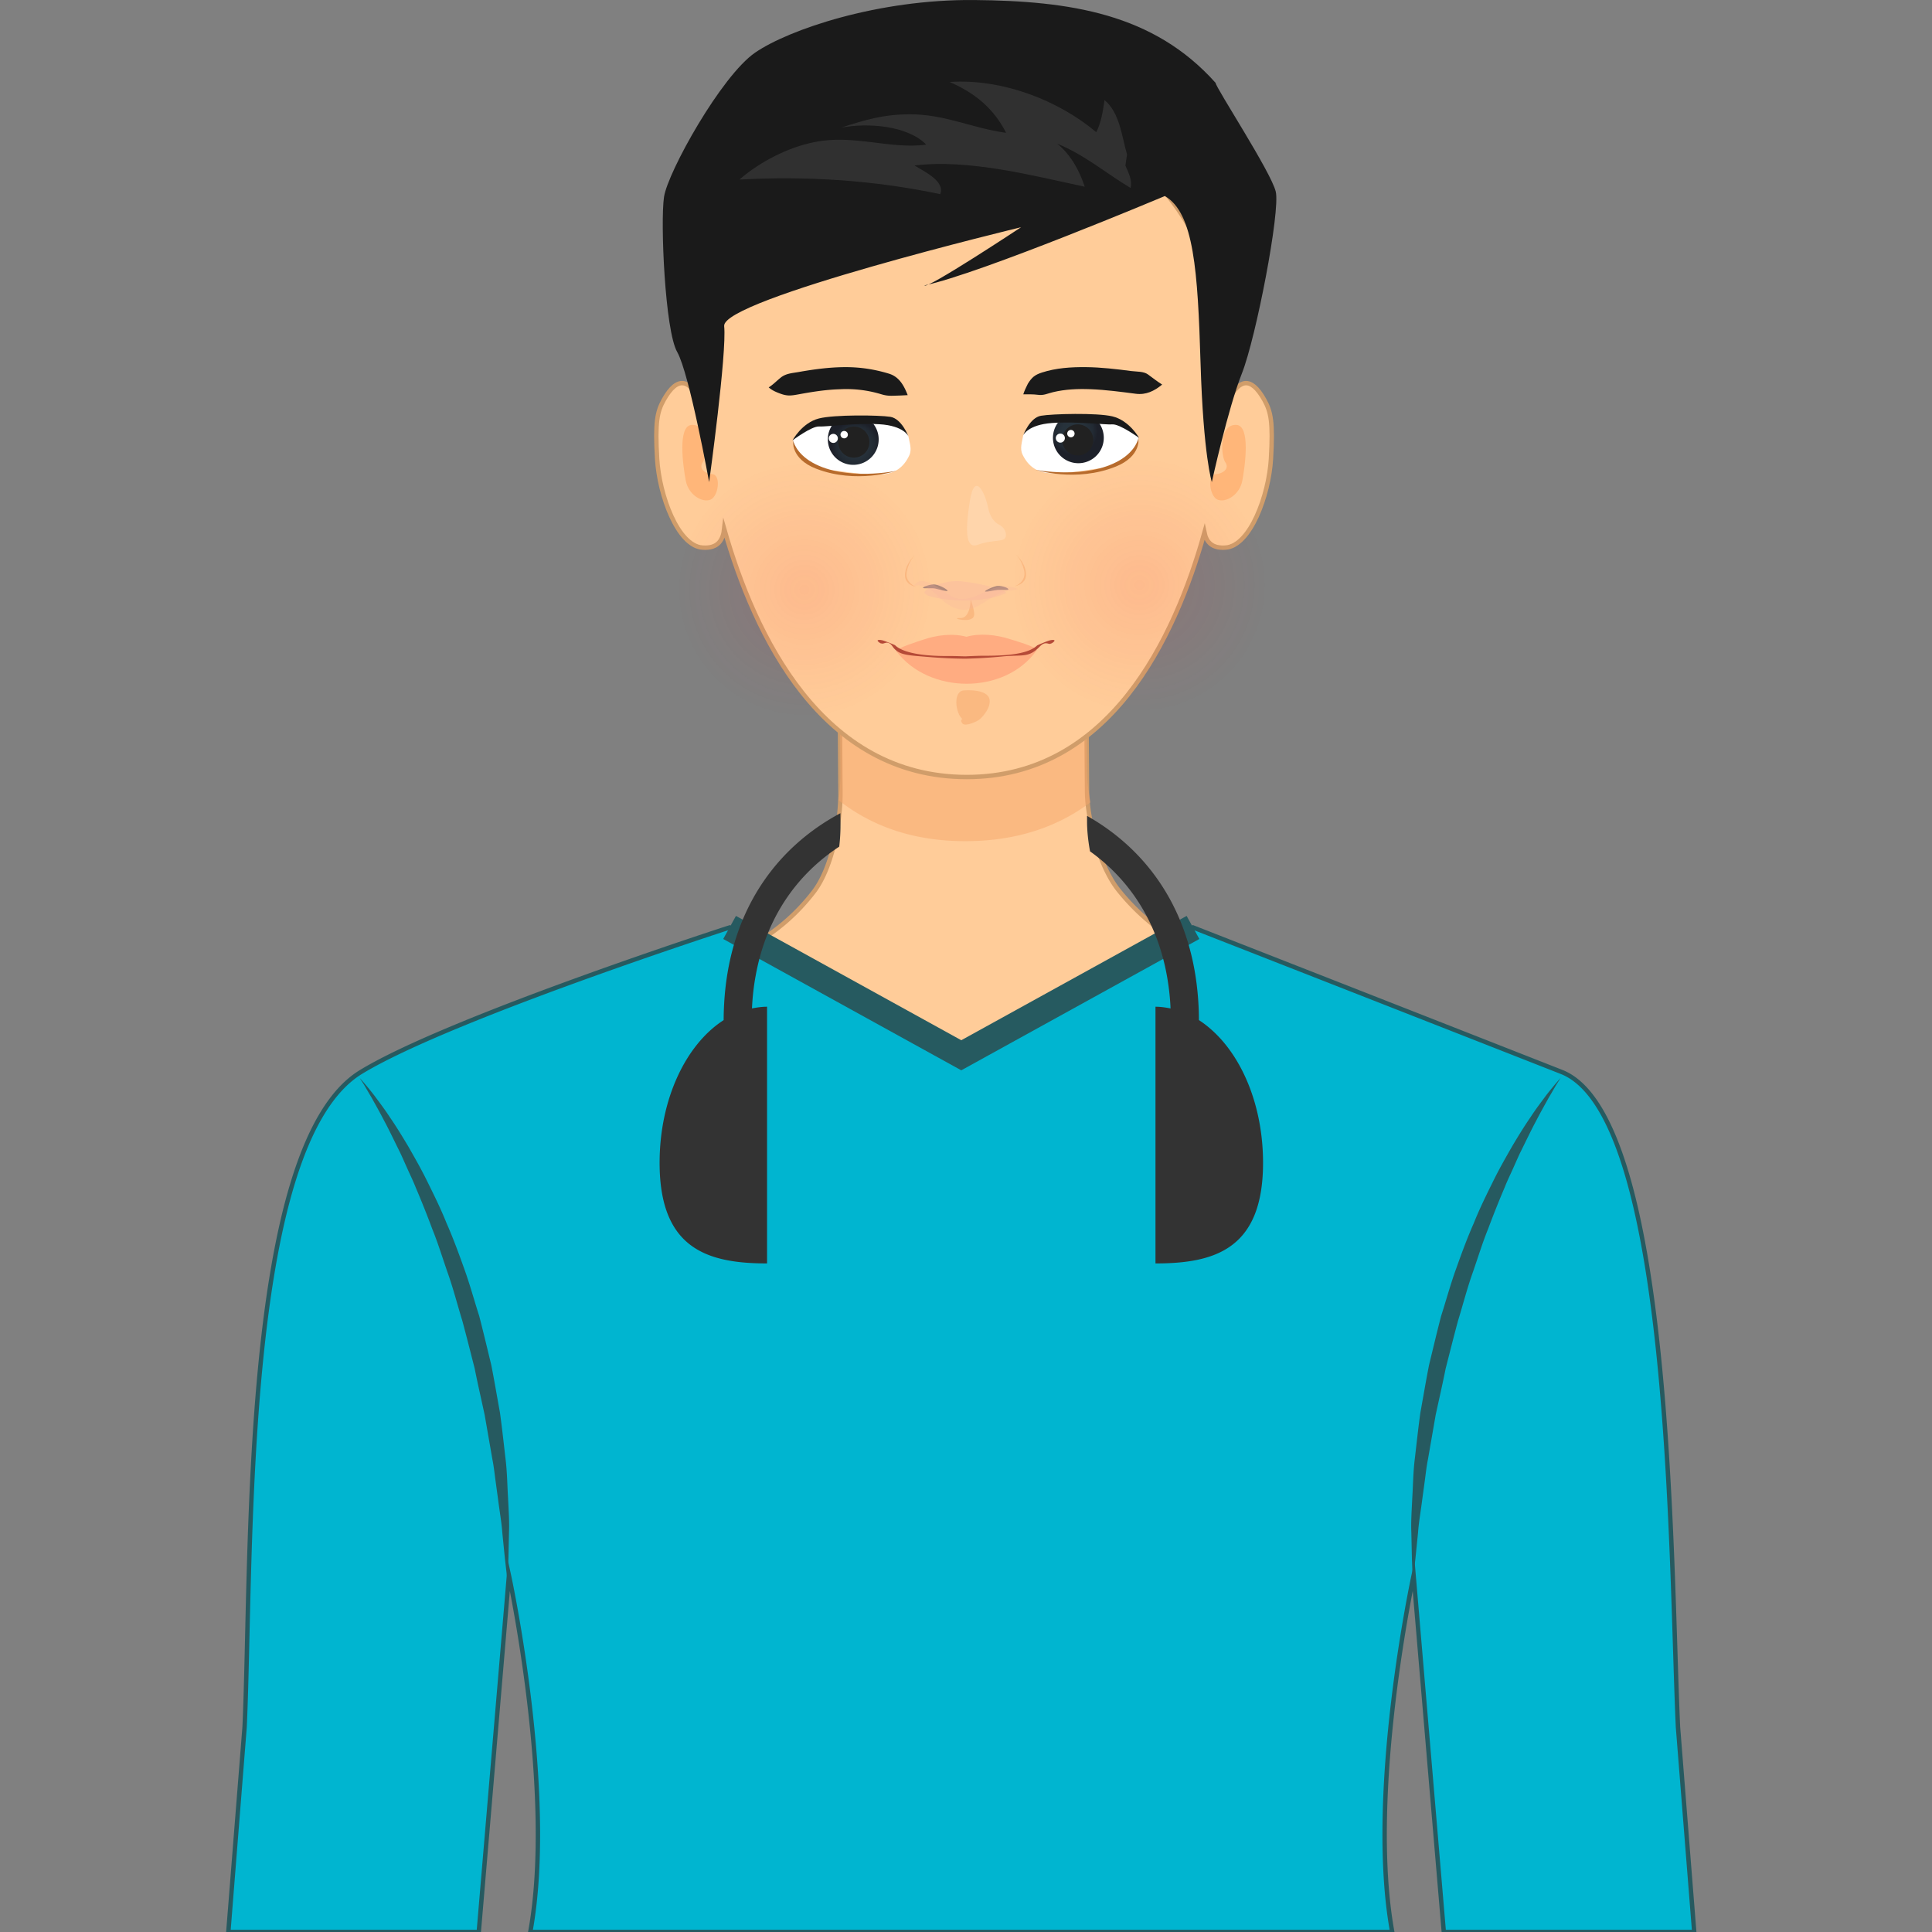 <svg xmlns="http://www.w3.org/2000/svg" width="220" height="220" viewBox="0 0 220 220"><rect x="0" y="0" width="220" height="220" fill="#808080" stroke="none"/><path fill="#fc9" stroke="#D09D6A" stroke-width=".5" stroke-miterlimit="10" d="M140.253 109.917l-24.69 38.839-6.746.486-2.447-.146-25.861-39.252c.281-.085.562-.183.829-.281a35.109 35.109 0 0 0 3.725-1.656c3.36-1.704 5.795-4.018 7.585-6.33 2.094-2.704 3.08-7.951 3.056-11.324l-.097-13.526 28.077-.195.096 13.527c.025 3.372 1.438 8.595 3.568 11.274 1.791 2.252 4.383 4.675 7.67 6.38 1.375.718 2.922 1.473 4.614 2.008.207.074.414.135.621.196z"/><path opacity=".5" fill="#F6A76A" d="M124.176 91.361c-3.576 2.68-8.162 4.38-14.036 4.423-6.18.044-10.954-1.761-14.639-4.657a24.42 24.42 0 0 0 .2-3.045l-.096-13.527 28.075-.2.098 13.527c.005 1.023.148 2.227.398 3.479z"/><path fill="#fc9" stroke="#D09D6A" stroke-width=".5" stroke-miterlimit="10" d="M143.973 45.544c-1.58-2.837-2.908-2.206-3.967-.167.768-14.817-7.758-33.235-29.625-33.438-21.719-.2-31.501 18.761-30.765 33.567-1.07-2.143-2.422-2.859-4.036.038-.755 1.358-.994 2.538-.751 6.707.245 4.171 2.361 9.904 5.162 10.105 1.808.132 2.337-.905 2.473-2.132 3.458 12.112 11.076 28.257 27.62 28.257 16.221 0 23.67-15.692 27.068-27.843.213 1.036.812 1.833 2.41 1.717 2.799-.201 4.916-5.935 5.164-10.105.241-4.168.001-5.348-.753-6.706z"/><path fill="#FFB679" d="M78.773 48.384c-1.649.073-.99 4.714-.684 6.346.307 1.63 1.876 2.536 2.806 2.171.927-.365 1.222-2.812.235-2.902-.987-.088-1.569-.722-1.102-1.358.472-.635.791-4.35-1.255-4.257zm62.009 0c1.646.073.989 4.714.684 6.346-.307 1.63-1.876 2.536-2.807 2.171-.927-.365-1.222-2.812-.235-2.902.987-.088 1.569-.722 1.102-1.358-.471-.635-.79-4.35 1.256-4.257z"/><path fill="#1A1A1A" d="M87.534 44.112c.493-.308.879-.718 1.33-1.081.612-.516 1.328-.535 2.105-.674 1.728-.308 3.473-.54 5.231-.55 1.725-.01 3.386.241 5.033.745 1.155.354 1.705 1.346 2.127 2.444-.369.017-.738.042-1.107.051-.769.021-1.174.07-1.909-.155a13.68 13.68 0 0 0-4.705-.568c-1.594.044-3.172.298-4.737.586-.82.151-1.253.207-2.048-.087-.487-.179-.929-.365-1.32-.711z"/><path fill="#fff" d="M103.438 49.672c.13.751.433 1.481.1 2.192-.642 1.372-1.672 2.091-3.176 2.158-1.611.067-3.234-.166-4.823-.387-1.046-.147-2.446-.092-3.31-.765-.483-.374-2.182-1.762-1.913-2.713.302-1.075 2.239-1.619 3.2-1.873 2.053-.541 4.329-.495 6.432-.301 1.271.117 2.907.38 3.49 1.689z"/><radialGradient id="a" cx="633.793" cy="81.976" r="2.698" gradientTransform="scale(-1) rotate(3.27 2591.874 -12792.553)" gradientUnits="userSpaceOnUse"><stop offset="0" stop-color="#28353D"/><stop offset=".508" stop-color="#27323B"/><stop offset=".809" stop-color="#222A33"/><stop offset="1" stop-color="#1D2029"/></radialGradient><path fill="url(#a)" d="M95.077 48.025a2.871 2.871 0 0 0-.804 1.845 2.894 2.894 0 1 0 5.194-1.582c-.681-.316-3.707-.455-4.39-.263z"/><path fill="#212121" d="M95.465 50.179a1.77 1.77 0 1 0 3.532.2 1.77 1.77 0 0 0-3.532-.2z"/><path fill="#1A1A1A" d="M103.438 49.672s-.515-1.205-3.309-1.363c-2.792-.163-6.016.304-6.864.256-.845-.049-3.025 1.585-3.025 1.585s1.075-2.007 3.013-2.5c1.757-.447 6.834-.39 8.128-.186 1.293.206 2.057 2.208 2.057 2.208z"/><path fill="#B76B2C" d="M102.1 53.608s-5.75 1.22-9.57-.925c-1.946-1.091-2.213-2.525-2.213-2.525s-.336 2.065 2.613 3.211c4.59 1.781 9.17.239 9.17.239z"/><path fill="#fff" d="M94.61 50.351a.514.514 0 0 0 .714-.15.515.515 0 1 0-.866-.561.517.517 0 0 0 .152.711zm1.291-.504a.42.42 0 1 0-.123-.584.419.419 0 0 0 .123.584z"/><path fill="#1A1A1A" d="M80.75 54.892s-2.247-12.377-3.638-14.812c-1.391-2.435-1.926-14.813-1.499-17.654.428-2.842 6.528-13.799 10.38-16.437C89.844 3.351 100.01-.098 110.924.003c10.915.101 20.438 1.522 27.499 9.436 0 .508 6.313 10.146 6.849 12.378s-2.248 16.639-3.853 20.698c-1.604 4.058-3.424 12.377-3.424 12.377s-.963-2.941-1.284-13.494c-.32-10.552-.748-17.146-4.066-19.075 0 0-21.056 8.858-27.37 10.176.214.508 10.999-6.625 10.999-6.625s-34.132 8.218-33.812 11.262c.322 3.045-1.712 17.756-1.712 17.756z"/><path opacity=".1" fill="#fff" d="M128.152 18.856l.183-1.278c-.595-2.001-.81-4.733-2.562-6.178-.185 1.277-.371 2.554-.943 3.651-4.284-3.614-10.691-6.121-16.692-5.713 2.912 1.254 5.057 3.063 6.43 5.787-3.877-.52-6.987-2.139-11.053-2.109-2.902.021-4.835.583-7.734 1.515 3.095-.57 7.55-.237 9.697 1.936-4.063.575-8.336-1.218-12.783-.273-2.901.567-6.182 2.23-8.491 4.253 7.744-.42 15.297.072 22.862 1.66.569-1.463-1.761-2.539-2.929-3.261 6.191-.771 13.564 1.179 19.382 2.414-.594-1.817-1.576-3.635-3.133-4.897 3.105 1.252 5.641 3.422 8.36 5.042.19-.915-.202-1.64-.594-2.549z"/><path fill="#1A1A1A" d="M132.335 43.792c-.896.738-1.843 1.196-2.995 1.047-1.705-.222-3.411-.451-5.131-.519-1.436-.059-2.896.001-4.299.337-.621.149-1.049.391-1.695.304-.563-.076-1.127-.056-1.693-.056.133-.423.328-.818.525-1.214.463-.738.799-1.008 1.598-1.269 1.61-.526 3.337-.632 5.021-.615 1.728.018 3.45.222 5.161.445.595.077 1.404.025 1.892.385.535.394 1.053.798 1.616 1.155z"/><path fill="#fff" d="M116.512 49.578c-.121.754-.412 1.487-.068 2.194.662 1.362 1.701 2.069 3.207 2.113 1.611.044 3.23-.213 4.815-.457 1.044-.162 2.444-.126 3.3-.811.476-.38 2.155-1.794 1.873-2.741-.316-1.07-2.263-1.587-3.226-1.826-2.06-.512-4.336-.434-6.437-.209-1.268.135-2.9.42-3.464 1.737z"/><radialGradient id="b" cx="-2032.907" cy="254.579" r="2.698" gradientTransform="scale(1 -1) rotate(4.07 3318.172 30429.972)" gradientUnits="userSpaceOnUse"><stop offset="0" stop-color="#28353D"/><stop offset=".508" stop-color="#27323B"/><stop offset=".809" stop-color="#222A33"/><stop offset="1" stop-color="#1D2029"/></radialGradient><path fill="url(#b)" d="M124.85 47.813a2.895 2.895 0 0 1-1.849 4.927 2.894 2.894 0 0 1-2.537-4.601c.675-.326 3.699-.51 4.386-.326z"/><path fill="#212121" d="M124.491 49.972a1.77 1.77 0 1 1-1.89-1.642 1.77 1.77 0 0 1 1.89 1.642z"/><path fill="#1A1A1A" d="M116.512 49.578s.498-1.211 3.288-1.41c2.791-.201 6.021.219 6.866.158.846-.06 3.049 1.543 3.049 1.543s-1.104-1.993-3.049-2.457c-1.764-.423-6.839-.292-8.13-.069-1.288.222-2.024 2.235-2.024 2.235z"/><path fill="#B76B2C" d="M117.906 53.494s5.767 1.139 9.557-1.061c1.93-1.119 2.176-2.557 2.176-2.557s.366 2.061-2.568 3.249c-4.564 1.847-9.165.369-9.165.369z"/><path fill="#fff" d="M120.492 50.337a.515.515 0 1 0 .504-.9.523.523 0 0 0-.706.201.517.517 0 0 0 .202.699zm1.252-.593a.419.419 0 1 0-.162-.573.418.418 0 0 0 .162.573z"/><path opacity=".5" fill="#F6A76A" d="M110.532 68.223s-.009 2.191-1.144 2.152c-1.135-.041.312.371.998.179.684-.194.723-.531.146-2.331z"/><radialGradient id="c" cx="139.963" cy="-6.852" r="14.541" gradientTransform="matrix(1 -.007 -.007 -1 -48.411 61.283)" gradientUnits="userSpaceOnUse"><stop offset="0" stop-color="#ED1C24"/><stop offset="1" stop-color="#ED1C24" stop-opacity="0"/></radialGradient><path opacity=".1" fill="url(#c)" d="M106.142 67.036c.059 8.032-6.406 14.589-14.437 14.646-8.031.057-14.587-6.406-14.645-14.439-.057-8.028 6.407-14.586 14.438-14.644 8.03-.057 14.587 6.408 14.644 14.437z"/><radialGradient id="d" cx="178.122" cy="-6.589" r="14.541" gradientTransform="matrix(1 -.007 -.007 -1 -48.411 61.283)" gradientUnits="userSpaceOnUse"><stop offset="0" stop-color="#ED1C24"/><stop offset="1" stop-color="#ED1C24" stop-opacity="0"/></radialGradient><path opacity=".1" fill="url(#d)" d="M144.3 66.503c.058 8.032-6.407 14.589-14.438 14.646-8.03.057-14.588-6.408-14.645-14.439-.057-8.028 6.406-14.586 14.438-14.644s14.588 6.408 14.645 14.437z"/><path opacity=".32" fill="#F5B1A2" d="M109.391 66.187c2.326.224 5.128 1.008 5.199 1.328-3.063 1.524-9.501.711-9.311-.083.15-.612 2.631-1.389 4.112-1.245z"/><path fill="#AE8879" d="M113.589 66.721c.625-.034 1.278.273 1.238.391-.038.12-.67.028-1.222.063-.336.019-1.381.284-1.433.17-.054-.11 1.034-.6 1.417-.624zm-7.091-.16c.662.123 1.454.611 1.398.723-.052.112-.963-.176-1.421-.271-.392-.08-1.317.038-1.37-.072-.057-.114.952-.465 1.393-.38z"/><path opacity=".2" fill="#F5B1A2" d="M106.765 67.836c-.668-.697-1.658-1.383-2.677-1.139.943-1.684 3.715 1.126 4.707 1.408 1.225.346 2.369-.208 3.436-.748 1.227-.619 2.414-.827 3.713-.288-.773.248-1.471.172-2.233.552-.815.407-1.544.952-2.344 1.386-1.775.966-3.309.179-4.602-1.171z"/><path opacity=".5" fill="#F6A76A" d="M115.609 66.739s1.274-.489 1.017-1.738c-.259-1.251-.957-1.867-.957-1.867s1.039.856 1.163 2.12c.123 1.265-1.223 1.485-1.223 1.485zm-11.313.081s-1.282-.471-1.041-1.724c.239-1.254.93-1.88.93-1.88s-1.028.871-1.132 2.137c-.108 1.266 1.243 1.467 1.243 1.467z"/><path opacity=".3" fill="#FDE9D7" d="M113.712 59.714s-.894-.372-1.2-1.918c-.304-1.544-1.513-4.3-2.082-.694-.566 3.607-.401 5.409.892 4.938 1.906-.688 3.152-.206 3.217-1.042.042-.529-.275-1.011-.827-1.284z"/><path fill="#FFAC81" d="M102.076 74.158c-.004-.368 2.7-1.197 2.968-1.29 1.608-.557 3.425-.784 5.008-.357 1.51-.429 3.383-.246 4.994.28.272.088 3.082.883 3.007 1.254-.207 1-16.178 1.092-15.977.113zm.004.004c1.169.04 2.351.279 3.511.415 1.492.173 2.979.19 4.478.266 1.468-.097 2.937-.118 4.397-.331 1.179-.171 2.39-.396 3.581-.465-3.591 5.101-12.278 5.026-15.967.115z"/><path fill="#B54A37" d="M109.934 75.007a53.57 53.57 0 0 1-4.125-.188l-.817-.068c-1.875-.156-2.73-.226-3.364-1.148-.495-.72-.897-.292-1.165-.315l-.205-.04c-.282-.167-.333-.278-.319-.321.012-.034.087-.058.196-.06a1.77 1.77 0 0 1 .555.112c.554.19 1.221.48 1.227.488 1.128 1.104 4.255 1.246 6.019 1.233h.01c.542-.004 1.052.012 1.626.03l.357.009.354-.016c.58-.025 1.093-.047 1.503-.051l.685-.002c2.069-.014 4.578-.161 5.629-1.172.01-.012.67-.312 1.223-.508.212-.076.408-.12.557-.12.105-.001.184.023.196.059.015.039-.036.153-.314.322l-.188.064c-.219.054-.557-.328-1.17.304-.953.989-1.549 1.008-2.736 1.045-.441.013-.964.031-1.616.097a53.822 53.822 0 0 1-4.118.246z"/><path opacity=".5" fill="#F6A76A" d="M109.587 81.872c-.779-.623-1.111-3.169.184-3.258 1.292-.086 2.747.138 2.911 1.038.162.901-.718 1.888-1.057 2.205s-1.729.914-2.034.525c-.307-.392-.004-.51-.004-.51z"/><path fill="#00B5D0" stroke="#265A60" stroke-width=".5" stroke-miterlimit="10" d="M191.074 196.656c-.875-19.158-.643-69.626-13.264-74.596a36548.244 36548.244 0 0 0-41.961-16.451l-26.387 14.554-26.383-14.553s-31.848 10.3-41.964 16.451c-13.701 8.33-12.387 55.438-13.262 74.596L26 220h28.517l3.438-40.588s5.341 24.661 2.43 40.588h98.153c-2.908-15.928 2.433-40.588 2.433-40.588L164.41 220h28.514l-1.85-23.344z"/><path stroke="#265A60" stroke-width="3" stroke-miterlimit="10" fill="none" d="M135.848 105.61l-26.386 14.555-26.383-14.555"/><path fill="#265A60" d="M40.956 122.746s.65.693 1.678 2.012c.489.674 1.119 1.473 1.75 2.449.666.956 1.352 2.074 2.087 3.305.71 1.242 1.488 2.592 2.208 4.067.728 1.473 1.5 3.026 2.166 4.692.725 1.643 1.368 3.381 2 5.155.645 1.771 1.144 3.62 1.728 5.442.481 1.852.919 3.714 1.364 5.543.367 1.846.669 3.675.993 5.436.244 1.775.429 3.497.618 5.125.209 1.627.215 3.185.306 4.61.068 1.428.158 2.733.107 3.897l-.066 3.004-.098 2.611-.3-2.599-.299-2.974c-.079-1.149-.312-2.435-.488-3.838l-.298-2.188c-.1-.755-.185-1.539-.345-2.334l-.872-5.015c-.369-1.726-.782-3.5-1.142-5.313-.459-1.792-.915-3.615-1.405-5.427-.551-1.794-1.018-3.617-1.63-5.361-.612-1.744-1.138-3.488-1.803-5.121a108.38 108.38 0 0 0-1.884-4.719c-.295-.754-.646-1.458-.954-2.154-.317-.691-.598-1.373-.915-2.005-.629-1.264-1.182-2.44-1.73-3.45-.525-1.024-1.029-1.893-1.426-2.621-.428-.707-.74-1.283-.982-1.654l-.368-.575z"/><path d="M82.585 112.712a35.019 35.019 0 0 0-.182 3.446l-.085.061c-4.25 2.789-7.208 8.985-7.208 16.193 0 9.814 5.479 11.457 12.236 11.457v-29.232c-.585 0-1.157.086-1.717.195.061-1.339.207-2.605.438-3.824 1.241-6.732 4.858-11.554 9.497-14.597a20.96 20.96 0 0 0 .146-2.509l-.012-1.302c-6.77 3.615-12.077 10.214-13.113 20.112zm55.336 4.517c-.45-.401-.913-.754-1.399-1.07 0-1.461-.099-2.85-.269-4.188-1.181-9.217-6.136-15.488-12.468-19.066v.804c.013.96.123 2.069.341 3.237 4.019 2.874 7.171 7.172 8.511 12.979a27.76 27.76 0 0 1 .656 4.907c-.559-.108-1.132-.195-1.716-.195v29.232c6.757 0 12.248-1.644 12.248-11.457.001-6.439-2.36-12.064-5.904-15.183z" fill="#333"/><path fill="#265A60" d="M177.714 122.746l-.366.577c-.242.372-.554.948-.981 1.653-.397.729-.9 1.597-1.425 2.623-.549 1.01-1.103 2.186-1.731 3.449-.317.631-.599 1.313-.915 2.006-.309.695-.658 1.398-.954 2.153a110.975 110.975 0 0 0-1.884 4.719c-.665 1.632-1.189 3.378-1.803 5.121-.612 1.744-1.079 3.567-1.631 5.361-.489 1.813-.945 3.636-1.404 5.428-.36 1.813-.773 3.588-1.143 5.313l-.871 5.015c-.162.795-.246 1.579-.346 2.334l-.298 2.188c-.176 1.403-.409 2.688-.487 3.838l-.3 2.974-.3 2.599-.098-2.611-.066-3.004c-.051-1.164.04-2.469.107-3.897.091-1.426.097-2.983.306-4.61.188-1.627.374-3.351.618-5.125.324-1.761.626-3.589.992-5.436.445-1.829.883-3.691 1.365-5.543.584-1.823 1.082-3.672 1.728-5.441.631-1.775 1.274-3.514 2-5.156.666-1.666 1.438-3.221 2.166-4.692.72-1.476 1.498-2.825 2.208-4.067.734-1.23 1.421-2.349 2.087-3.305.63-.977 1.26-1.775 1.75-2.449 1.026-1.322 1.676-2.015 1.676-2.015z"/></svg>